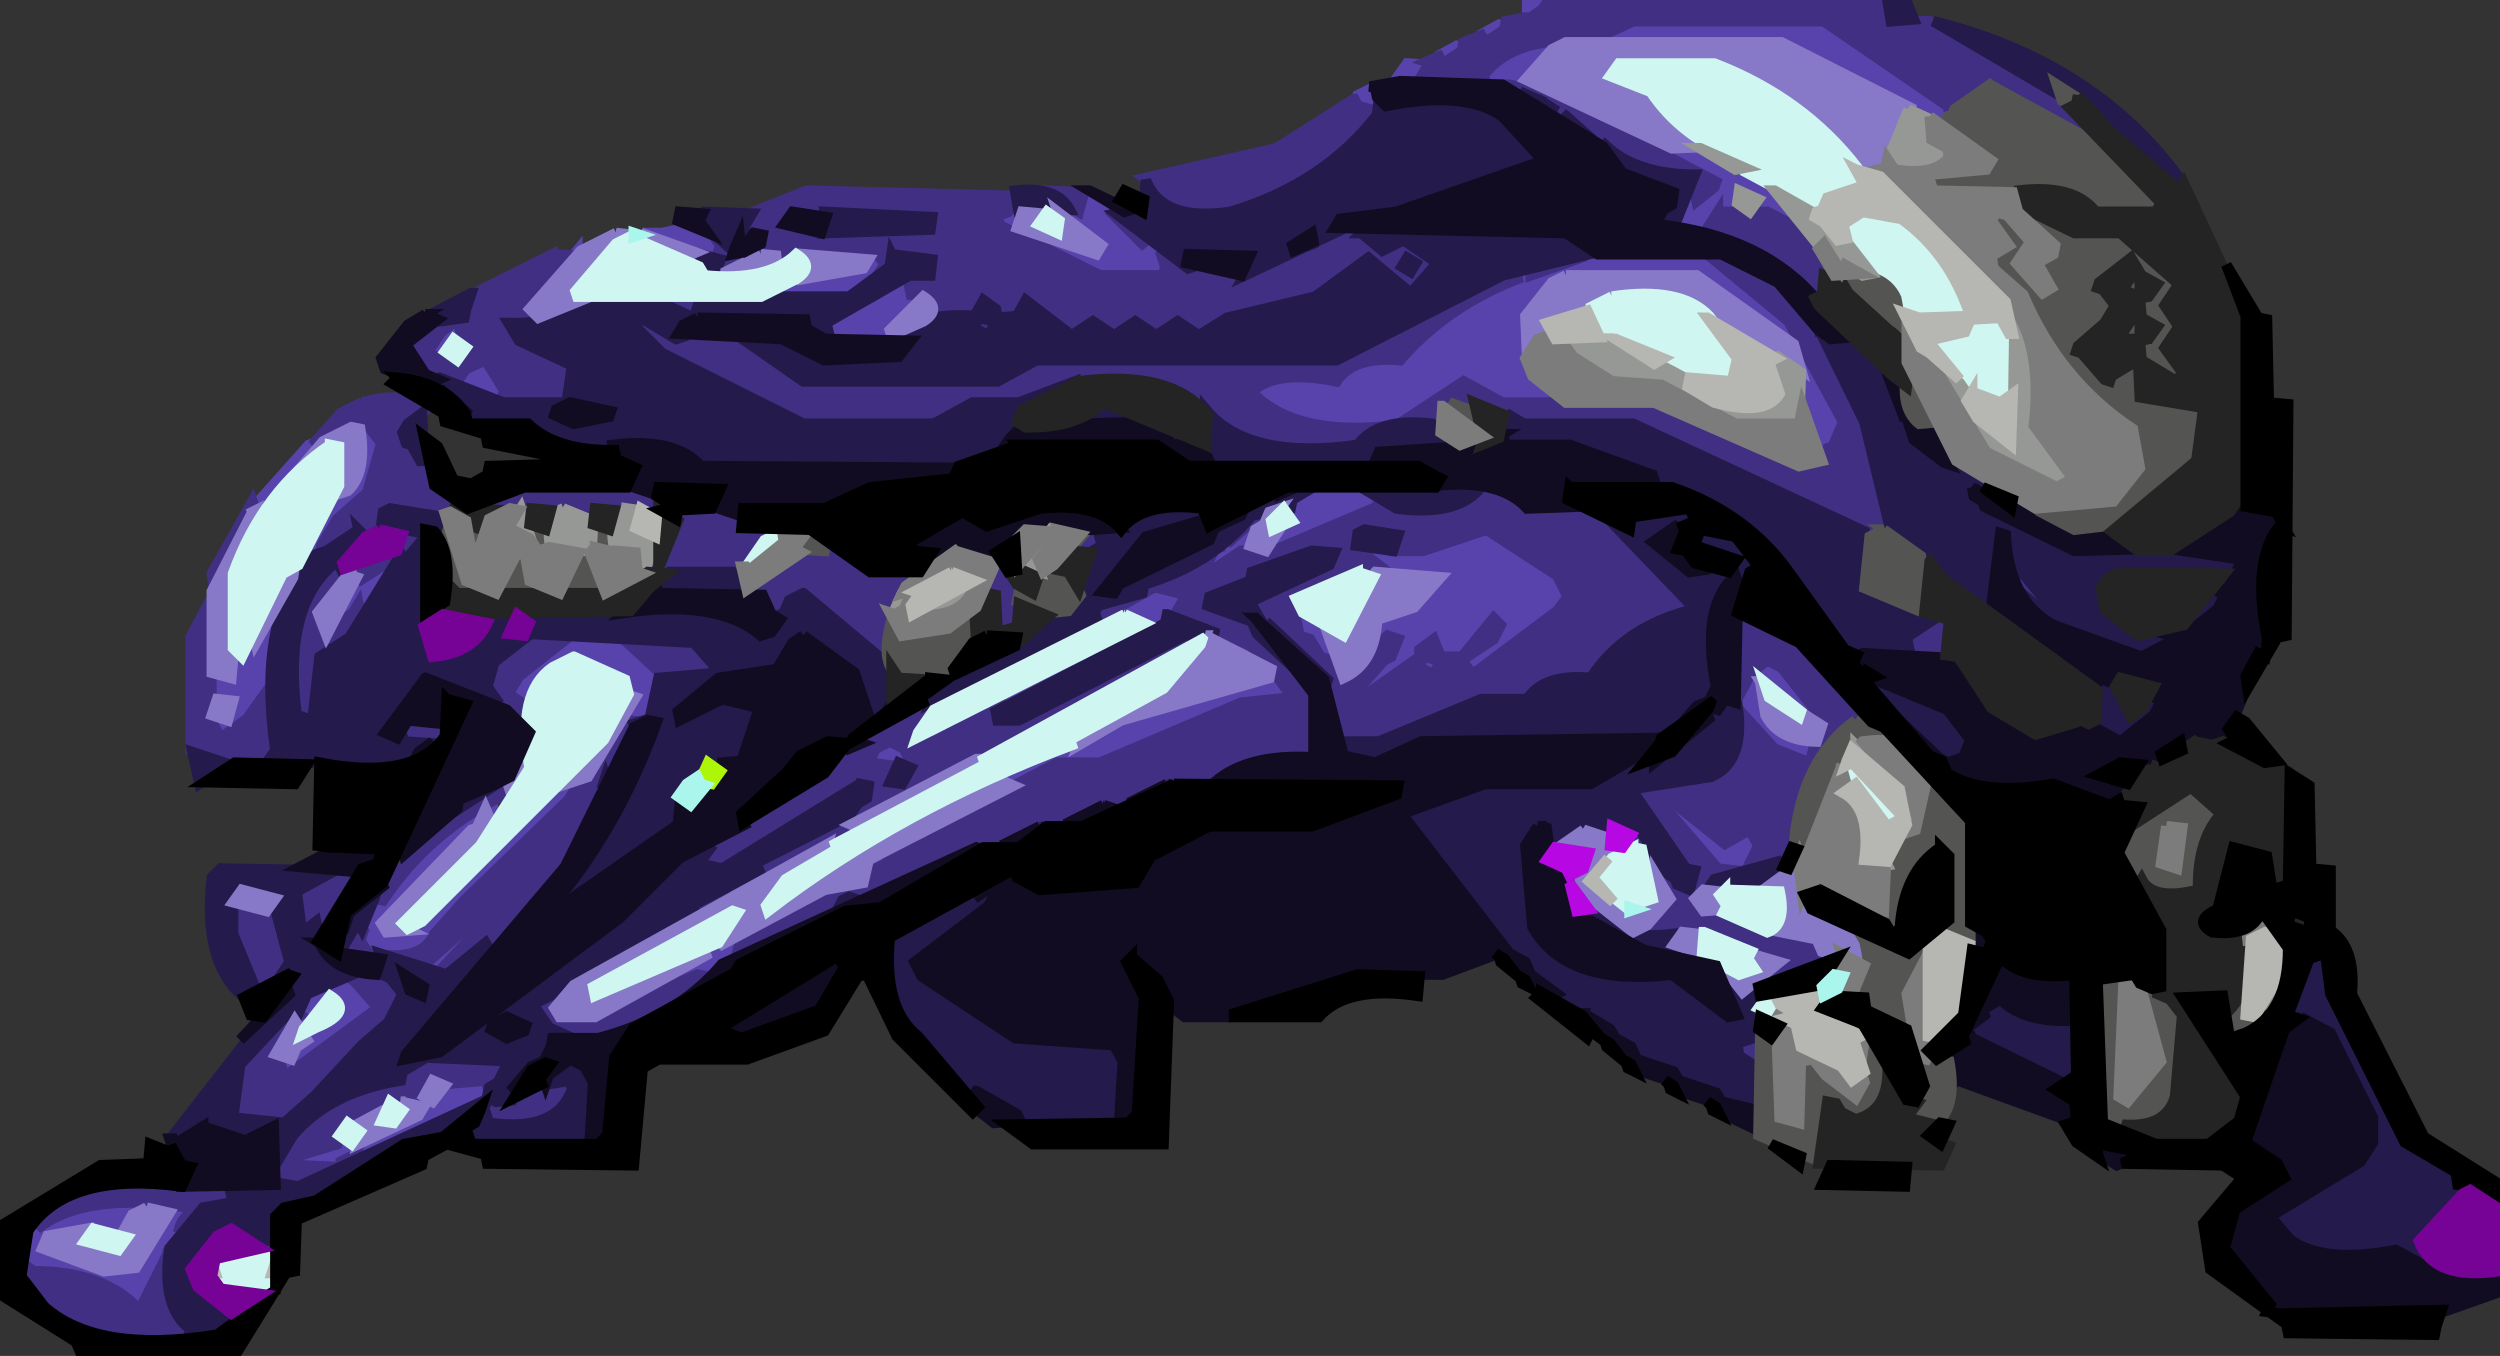 <svg viewBox="0 0 708 384" xmlns="http://www.w3.org/2000/svg"><rect x="0" y="0" width="708" height="384" fill="#333333" stroke="none"/><path fill="#5843AC" stroke="#5843AC" stroke-width="3" d="m432.5 0 5.5.5-3.5 4.5-2 1V0Zm30 6h54L552 30.5l-2.5 4.5-45-23-50.5-.5 1.5-2.5 7-3Zm-38 1 1.5.5-1.5 2.5-4 2-.5-2.5 4.5-2.5Zm13 5 5.5.5-11 9 1.5 2.5L502 53.5l9.5 12.5-14.5-6.5 1-4-5.5-1.5-.5 4.5.5 1.5-6.5.5-3.5 5.5-8.5-2.5 5.5-7.5 5-3 1.5-.5-1.5-2.5-52-26-12.5-1.5 1.5-2.5 16-8Zm-25 1 1.5.5-1.5 2.5-4 2-.5-2.5 4.5-2.5Zm-14 5 8.5.5-5 3-1.5 2.5-4.5-2.5 2.5-3.5Zm-10 7 1.5 5.5-1.5-.5-4.5-.5.5-2.5 4-2Zm-82 30 9.5 4.5 8.5 10.5 3.5 1.5 2 4-.5 2.5h-18L282 62.5l.5-1.5 5-3 1.5 2.5-1 4 22.5 7.5 1.5-2.5-8.5-9.5 2.5-.5.5-4.5Zm-119 11q13.25-3.25 16.5 3.5l-.5 2.5-5.5.5-.5 1.5-3.5-1.5 3-1-9.5-5.5Zm-24 5 1.5 1.5L150.5 87l13-16Zm82 1 5.5 2.5-5.5 6.5q-8.5 6.5-27 3v-1l27.5-8.5-.5-2.5Zm204 0h33L509 93.5l13 27-3.5 6.5-2 1q-8.61-7.89-6.5-26.5l-7.5-9.5-22-14h-37l-9.5 7.5-2 17 7.5 9.5 3.5 1.5-17.5.5-12-6q-9.83 17.17-42 12l-16.5-8.5.5-1.5 23-2q4.76-7.24 18-6l19-16 34-14Zm-193 7 1.5.5.5 4.5 2.5.5-9 10 .5 1.5q-14.5 4-18.5-2.5l2.5-3.5q14.16-1.34 20-11Zm-115 5 2.5.5-3.5 5.5-2.5-.5 3.5-5.5Zm-13 7 1.5.5 2 5-1.5-.5-4.5 1.5 1 4-1.5.5-4.5-2.5 3.5-5.5 4-3Zm6 11 3.5.5 6 10-1.5.5-12.5-5.5 4.5-5.5Zm-34 18 5.5 2.5 2 9L96.5 147l-3.5 2.5-8.5 16.5-1.5-2.5L95.5 140l3.5-1.5 3-17-1.5-1.5Zm-10 5 1.5 1.5-18 18-1.5 3.5-1.5-3.5L87.5 126l3-1Zm282 13q12.43-1.93 17.5 3.5l-.5 2.5-30 12 .5-1.5 2.5-4.5 3.5-1.5-1-4 1.5-3.5 6-3Zm-13 6 2.5.5-3 1-2.5 4.5-2.5 1.5 1 4-12.5 6.5-.5-2.5 2.5-4.5 15-11Zm55 6h6l20.5 12.5 3 6-3.5 4.5-24 18-3-5-5.5.5-2.5 4.5-3.5-2.5-.5-2.5-17 12-.5-2.5 7.5-8.5 2.5-1.5 2-5-3.5-.5-3 2 .5-1.5 1.5-6.5q12.39-.61 16.5-9.5l-1.5-2.5q-15.25 3.25-18.5-5.5 18.2 1.7 26.5-6.5Zm8.5 25-9 9 1 2 5-2 5-7-2-2Zm-18 6-3 5h6v-2l-3-3Zm-293.5-24 1.5.5-10.5 14.5-2.5.5-2.5 3.5-1.5-.5 5-12-.5-1.5 1.5.5.5 1.5 9-7Zm266 5 4.5.5-11.5 5.5 3-4 4-2Zm-53 4 11.5 2.5-3.5 5.5-2.5.5-.5 2.5-70 33-1-2 3 1 62.5-31.5-1.5-3.5-18 7-2.5-1.5 22-12 .5-1.5Zm42 3 6 9 3.5 1.5 2 8-1.5-.5-2.5-1.5-3.5-4.5-2.5-1.5-1.5-10.5Zm-289 6 .5 17.5L66.5 207l-4 2-2.5-5.5 1.5.5 4.5-1.5-.5-4.5-5 1-.5-7.5 1.5.5 4.5-.5.5-5.5 5.5-2.5 5.5-8.5Zm84 5q21.99-2.99 26.5 11.5l-2 1q2 9.5-3.5 11.5l-5.5-.5 3-6-6.5-9.5-13-2-8.5 6.5-2.5 7.5-5.5-3.5 10.5-12.5 7-4Zm184 0 10.5 4.5-.5 1.5-10-6Zm12 6 8.5 11.5-11.5.5-25 12-18 6h-12l-12 7-3.5-1.5 33.5-17.5 42.5-12.5-2.5-5.5Zm143 1 12.5 10.5 3 7-1.5-.5-4.5-2.5-6.5-7.5-5-1-.5 5.5 7.5 9.5 9 2 1.5-.5-3.5 6.5-15.5-9.5-5-9 5.5-8.5 3-2Zm-195 11 2.5.5-57.5 30.5-.5-1.5 1.5-2.5 54-27Zm-54 12 4.5 1.5 2 4-11.5.5-.5-2.5 5.5-3.5Zm-88 11 .5 1.5-31.5 32.5-9.5 8.5-3.5 4.5-14 2-3.5-5.5 5.5-10.5 25-23 7-3 .5 2.5-2 1-.5-2.5-3 6-23.5 22.5-3 5 7.5 1.5 48-43Zm121 2 1.5.5-2.5 1.5 1-2Zm184 0 21 16 6-4 2.5 7.5q-2 5.5-11.5 3.5l-18-23Zm-191 4 .5 1.5-1.5 2.5-25.5 12.5-5.5 6.5.5-1.5 1.5-6.5 30-15Zm-31 3-1 2-1.5-.5 2.5-1.5Zm-6 3 3.5 1.5-53.5 30.5-2.5-1.5 19-11-.5-1.5 34-18Zm209 1 1.5.5-1.5.5v-1Zm-216 18 5.5.5-32 17 .5 1.5-26 11v-1l18.5-10.5.5-1.5 33-17Zm-98 6 2.5.5-15.5 17.5-2.5-1.5 15.5-16.5Zm-39 18 10.5 8.5-6.5 7.5-20 13-2.5-5.5 1.5.5 4.5-1.5 1.5-3.5 1.5-.5-.5-1.5 9.5-7.5-1.5-3.5-8.5 6.5-1.5 3.5-1.5-3.5 2-1 5.5-8.5 6-3Zm78 8 1.5.5-2.5 1.5 1-2Zm-49 22 12.5.5-.5 5.5h-7l-35 18h-11l-.5-2.5 12.5-4.5 6 1 17.5-9.5-1-2 2.5-.5 4.5-3.5-.5-2.5Zm-51 1 2.5 1.5-2.5 3.5-2.5-.5 2.5-4.5Z"/><path fill="#5843AC" stroke="#5843AC" stroke-width="3" d="m106.5 315-1 2-3 1v-1l4-2Zm-83 27 17.5.5-5 3-.5 2.5q-17-3.5-23.5 3.5l.5 2.5 24 6 4.5-3.5 7-13-.5-1.5 6.5.5L39.5 371 6 356.5l3.5-8.5 14-6Z"/><path fill="#412F83" stroke="#412F83" stroke-width="3" d="m438.5 0 95.5.5 1.5 5.5h11l35 20 1.5-.5 2.5 5.5 1.5.5 9 10-2.5.5-30-18-10.5 7.5-.5 1.5-1-3-35-24h-54L455 9.5l-1.5 2.5q-24.31-2.81-33.5 9.5l1 2-19.5.5.5-1.5 1.5-2.5 3.5-1.5-3-1 3.5-1.5 1 2 5.5-3.5.5-2.5 5-2 1 2 5.5-3.5.5-2.5 5-1h2l3.5-2.5 1.5-2.5Z"/><path fill="#412F83" stroke="#412F83" stroke-width="3" d="m427.5 24 12 3L486 51.5l-.5 1.5-5 4-.5-2.5-1.5-6.5h-11l-40-24Zm-44 4 1 2 5.5 1.5L376.5 46l-28 14h-13L324 50.5l37.5-8.5 22-14Zm-155 26 59.5 1.5-2.5 4.5-3.5 1.5 1.5 2.5 28 14h18l.5-2.5-1.5-4.5q7.22 9.27 26 7l23-12h7l10 5 6-3 6.5 7.5-8.5 7.5-12-10-14 11-34 11-6-4-6 4-6-4-6 4-6-4-6 4-12-10-2.5 4.5 6 4-1.5 2.5-4.5-3.5-.5-2.5-5.5.5-2.5 4.5-3.5-2.5-.5-2.5-12 1 .5-3.5-1.5-3.5-4.5-.5-1-5 7-1-.5-4.5-11-1-6 9 4.5-5.5-2.5-3.5h-34l-11 6 .5-1.5-1-4 1-3-2.5-3.5 9 6 5.5-3.5-.5-2.5-5.5-.5 3.5-5.5 15-6Zm-4.5 6-2 2 2 4 40-1v-3l-40-2Zm175 13-2 3 3 1 1-2-2-2ZM279 85l-3 5h6v-2l-3-3Z"/><path fill="#412F83" stroke="#412F83" stroke-width="3" d="m295.5 54 11.5.5-1.5 5.5-10-6Zm21 5 8 11-9.5-9.5 1.5-1.5Zm170 1h14l12.5 6.5 5 11-2 1-.5 5.5Q502.91 71.09 483 65.5l3.5-5.5Zm-330 12 7.5.5-14 16 .5 1.5-6.5 1.5 3.5 5.5 14.5 6.5-1.5 10.5-19.5-1.5 1.5.5 1.5-.5-6.5-10.5-5.5 2.5-2.5 3.5-13.5-7.5-1-2q4.5-8.5 17-9l3-5-.5-1.5 22-11ZM142 84l-4 6h3l3-5-2-1Zm-13 7-4 3-4 6 5 2 6-1-2-9-1-1Zm314.5-19 5.5.5-15.5 5.5v-1l10-5Z"/><path fill="#412F83" stroke="#412F83" stroke-width="3" d="M483.5 72q20.34 4.66 30.5 19.5l14 28 8 30-7.5 3.5-1-3-65-30h-31q-5.74-7.76-21-6l-2.5 1.5-.5 6.5-10.5-2.5 17.5-11.5 11 6h43l46 18 3-5 1.5-.5 3-7L506.5 91l-23-19Zm-58 6 5.5.5q-21.05 7.95-34.5 23.5-13.24-1.24-18 6-16.39-3.39-23.5 2.5l.5 1.5q12.25 11.75 39.5 8.5-10.7 9.8-35.5 5.5l-35-18h-25l-35 12h-37l-40-20-7.5-7.5 1.5-2.5q7.94 9.56 29 6l17 12h55l11-6h85l47-24Z"/><path fill="#412F83" stroke="#412F83" stroke-width="3" d="m184.5 84 13.5 1.5-1.5 4.5q-10.21.02-12-6Zm-82 30q13.75-3.75 17.5 2.5l-5 4-1 3 1.5 2.5 2.5 1.5 8.5 14.5 3.5 1.5-4 1-.5 1.5-15-2-2.5 1.5 1 4-9.5 6.5 2.5-3.5-.5-2.5-11 8 .5-3.5 4.5-7.5 8.5-7.5 4-14-3.5-4.5-4-1-12 6 8-9 6-3Zm442 6 5.5 1.5 3 6-1.5.5-5-7-2-1Zm-394 18h30l5.5 3.5-.5 3.5-9-1-2.5 1.5-.5-1.5-5.5.5-.5 1.5-9-2-2.5 1.5-.5-1.5-6 1-9.5-1.5 10.5-5.5Zm269 0 12 6q16.5-3 24 3l24.5 24.5-1.5 2.5-9 2-19 16q-13.24-1.24-18 6h-13l-29 12h-11q-1-26-20-34l-3.5-1.5-2-4 24-12-.5-2.5-23.5 6.5-1.5 3.5-10.5 3.5 2.5 4.5 10.5 2.5 17 21v16q-4 6.5-18.5 2.5l-11 6h-13l-11 6-43 12-67 31 1-4 41.5-22.5.5-1.5 25.5-12.5 1.5-3.5 21-11h12l40-17 14.5-1.5-8.5-11.5-1.5-.5-1.5-2.5-21.5-9.5 3-5-12-3 21.5-11.5v1l-1.5.5-2 4 .5 2.5 9-6h9l29.5-12.5.5-2.5q5.06 5.44 18 3l11-6ZM387 150l-2 1-1 4 9 7q-20-3-27 8l2 10 3 1 3 5 3 1 1 4 4 1 6-8 5-4 3 1-2 5-2 1-8 9 1 2 17-12v-2l4-3 2 5h6l9-11 2 2-2 4-9 6 3 4 24-18 3-4-3-6-20-13-18 6h-8l1-4-9-2Zm16 36-1 3 4 2 2-4-5-1ZM71.5 142l.5 1.5L60.5 166l-.5-3.5L71.5 142Zm121 2q12.83-2.33 17.5 3.5l.5 2.5 9.5.5-8 6-2.5 7.5-25.5-2.5 1.5-3.5 1 3 6-17Z"/><path fill="#412F83" stroke="#412F83" stroke-width="3" d="m354.5 146 1.5.5-8.5 7.5 7-8Zm-241 4 6.5 1.5-5.5 7.5-1-2-11 7-1-2-9.5 6.5-2 10 3.5 1.5 3-4 3.5-2.5 1.5-2.5.5 2.5-6.5 10.5-5.5 2.5-1.5 17.5-4.5-1.5q-4.13-31.63 11.5-43.5l1 2 17.5-6.5-.5-4.5Zm192 0 6.5 1.5-1.5 4.5-6.5-.5 2-4-.5-1.5Zm-71 4q5.73 11.27 25.5 8.5-11.27 5.73-8.5 25.5l-24-20-5.5 3.5-.5 2.5-5.5-3.5-.5-2.5-4.5-.5q7.31-10.19 23-12l.5-1.5Zm48 6 6.5 7.5-2.5 10.5-3 1-2-11-2.5-.5 3.5-7.5Zm289 2 8.5 7.5 2 4-2.5.5-8-12Zm-82 1 1.5.5-2.5 4.5-2.5-.5 1.5-3.5 2-1Z"/><path fill="#412F83" stroke="#412F83" stroke-width="3" d="m83.5 164 1.5 2.5-6.5 12.5-.5-4.5 5.5-10.5Zm234 4 5.5.5-11.5 6.5-.5-2.5.5-1.5 6-3Zm-258 2 .5 34.5 2.5 4.5 7.5-5.5 7.5-10.5.5 19.5q-3.75 7.25-18.5 3.5l-5.5-3.5v-32l5.5-10.5Zm435 4q21.81 10.69 35.5 29.5l-12 8-10.5 28.5-1.5.5-1.5 4.5-3 1-6.5-.5 3-6-2.5-4.5-7 4-20-16-.5 1.5 18.5 21.5 4.5.5-11 7 1.5 4.5 34.5 9.5.5 2.5 4.5.5-18.5 5.5 1.5-2.5-1.5-3.5-15-6h-14l-9.5-.5 8-6 2-4-3-2-5.5-11.5-4.5-.5 1-4-.5-1.5 5.5 3.5 6.5 11.5 1.5.5 1.5 2.5 3.5-1.5-.5-4.5-3.5-1.5-14-21 18.5-1.5 9.5-7.5 2.5-13.5 10 11 10 4 3.5-12.5-11.5-14.5-4-2-4.5 3.5-3.5 6.5-.5-20.5 2.5-2.5Zm55 0 2.5 9.5-10.5 2.5-1.5-5.5 9.5-6.5Zm-400 5 11.5 1.5-14 11-3 5 6 4-.5 5.5-10.5-7.5 2-1-3-6 7.5-9.5 3.5-1.5.5-1.5Zm152 0 2.5 1.5-44 24-2 4 6.5 1.5 18-10-.5 1.5.5 2.5h6l51-24v1L251 225.5l-1.5 3.5-34 18-1.5-2.5 29-16 1.5-2.5 1.5-.5-.5-3.5-37 22-9 2-1.5-2.5 2.5-3.5-1.5-.5 16.5-7.5 43-31 43-22ZM252 210l-4 2-2 4 8 1-2 5h4l2-4v-2l-2-4-4-2Zm-76.5-30q22.85-3.85 28.5 9.5l-1.5 2.5h-14l-13-12Zm-59 24 9.5 2.5-2.5 3.5-9.5-.5 2.5-5.5Zm61 0 4.5.5-3 1q-12.98 39.02-40.5 63.5l-1-2-14 9 14.5-15.5-.5-2.5-17.5 15.5 1 2-1.5.5-10.5-5.5q10.96.96 14-6l8.5-9.5 29.5-28.5 3.5-5.5 7.5-5.5 5.5-11.5Zm-34 16 .5 4.5q-22.33 10.67-35.5 30.5l-2.5-.5 21.5-24.5 16-10Zm-48 26 6.5 2.5L90.5 262l-4 2-2.5-1.5.5-10.5 11-6Zm110 5v3l-9 4-.5-1.5 9.5-5.5Zm-139 6 10 1 1.5-.5 5 16-10.5 7.5-6-24Zm35 4 1.5 2.5-1 3 2.5 3.5-7.5-1.5 4.5-7.5Zm86 2 2.5 1.5-23.5 12.5-.5-1.5 21.5-12.5Zm-90 13q11.91-2.41 15.5 3.5l1 5-10.5 11.5L89 309.5l-5.5 6.5-16 2-1.5-12.5L82.5 286l2.5 1.5-2 1-2.5 5.5-2.5 1.5 2.5 9.5 26.5-19.5-6.5-7.5-3-2ZM75 307l-3 5h3l2-3-2-2Zm122.5-31 2.5.5-31.5 17.5h-7l-8.5-5.5-2-4 6.5-2.5.5 2.5-1 3 12.5.5 28-12Zm296 18 4.5 1.5-.5 6.5-5.5-3.5 1.5-4.5Zm-374 6 24.5.5-4.5 7.5-1.5-.5-.5-1.5-17.5 1.5-.5 4.5-11.5 1.5-.5 1.5-11.5 4.5-.5 4.5-11.5 3.5.5 2.5 10.5.5-15.5 5.5-1.5-6.5L88.5 316l25.5-10.5 1.5-3.5 4-2Zm37 6 5.5.5-7.5 9.5-16 2-1.5-5.5 2.5-1.5 6 1 11-6Z"/><path fill="#412F83" stroke="#412F83" stroke-width="3" d="m100.5 327-1 2-3 1v-1l4-2Zm-70 9 35.5 1.5-1.5 4.5q-12.25-1.75-14 7l3.5-4.5-.5-2.5q-29.24-4.74-43 6l2-3 18-9Zm17 19q-1.42 15.42 6.5 21.5L30.5 378 9 365.5l-3-8 3.5 2.5q20.36.14 30 11l8-16Z"/><path fill="#241A4B" stroke="#241A4B" stroke-width="3" d="m534.5 0 5.5.5 2 5-6.5.5-1-6Zm13 6q46.4 11.6 70.5 45.5l-.5 2.5L590 29.5l-1.5-2.5-6-3-1 2-34-20Zm-117 20 3.5 1.5-1.5.5-2-2Zm-40 2 2 2h27L437 44.5l-.5 1.5L378 63.5l1 2L352.5 78l1.5-2.5-.5-3.5-17.5.5.5 2.5 1.5.5-1.5.5L316 60.5l2.5-.5 5.5-.5.5-8.5q4.57 11.92 24 9Q375 52 390 32.5l.5-4.5ZM372 66l-6 4 1 1 5-2v-3Zm63.5-38 5.5 3.5-1.5-.5-4-3Zm7 4 8.5 7.5-7.5-6.5-1-1Zm12 9q8.62 8.38 25.5 8.5l-6 15 .5 1.5-5.5-2.5 3.5-5.5 1.5-.5-.5-3.5q-14.38-1.62-20.5-11.5l1.5-1.5Zm-167 13q11.87-1.38 15.5 5.5l-14.5.5-1-6Zm-88 6 13.5.5-3 5 3 1-2.5 5.5-1-5-2 4-9.5-8.5 1.5-2.5Zm34 0 30.5 1.5-.5 3.5-30 1 .5-1.5-.5-4.5Z"/><path fill="#241A4B" stroke="#241A4B" stroke-width="3" d="M385.5 66h58l8.5 5.5-26.5 6.5-47 24h-85l-11 6h-55L211 96.5l10.5-.5q9 9 30 6l5.5-3.5 1-2-4-1q6.77-7.23 22-6l2.5-4.5 3.5 2.5.5 2.5 5.5-.5 2.5-4.5 13 10 6-4 6 4 6-4 6 4 6-4 6 4 8-5 25-6 15-11 12 10 7.5-8.5-9.5-6.5-6 3-6-5ZM277 90l-1 3 4 2 2-4-5-1Zm12 0-1 3 5 3 1-2-5-4Zm-90.5-18 5.5 1.5-1.5 4.5-4.5-2.5.5-3.5Z"/><path fill="#241A4B" stroke="#241A4B" stroke-width="3" d="m252.5 72 11.5 1.5-.5 4.5h-6L234 91.5l1 4-1.5.5-5.5-3.5-.5-2.5h-30l-5.5 3.5 1 2-1.5.5-10-6-1.5 2.5 7.5 7.5 40 20h37l11-6h13l16-6v1l-16.5 8.5.5 2.5 1.5.5-4.5 5.5 1.5.5-10.5 5.5h-78l-12-6h-25q-6.71-8.29-24-6L121 108.5l3.5-1.5 18 7h18l1.5-10.5-15-7-3-5q16.3.3 24.5-7.5h15l13 6 1.5-4.5-.5-1.5h43l11.5-8.5.5-3.5ZM162 114l-4 2-1 2 6 2 10-2v-1l-11-3Zm236.5-41 2.5 1.5-1.5 2.5-2.5-1.5 1.5-2.5Zm-265 10-1.5 4.5-.5 2.5-7 1-3.5-1.5 12.5-6.5Zm382 11q14.02.98 18.5 11.5l5.5 13.5 1-4 5 7 1.5-.5-4.5-1.5-2.5.5 7.5 9.5 4 2 .5-2.5-3.5-4.5 4.5 3.5 5.5 7.5 3.5 1.5-4 1 2.5 3.5 1.5.5.5 1.5 25 12h42l5.5 2.5-4.5 8.5-1-5h-29l-4.5 2.5-1 6 6.5 7.5 15.5 2.5-11.5 5.5-24-9-9.5-9.5 7.5 6.5 2.5-.5-9.5-11.5-1.5.5-.5 1.5-3-13-1.5.5-2 20 1.5 2.5-17.5-12.5-1.5-2.5-1 2-7-9-3.5-1.5v-2l-7-29L515.5 94Zm-203 20 11.5 3.5-.5 2.5-17.5-.5.5-2.5 6-3Zm29 2q12.04 14.46 43 10 5.74-7.76 21-6l3 4 3.5 1.5-22 3-1.5 3.5-46.5-1.5-1.5-2.5-3.5-1.5 5-1-.5-9.5Zm-222 1 .5 13.5h-1l-2.5-4.5-1.5-.5-1-3 1.5-2.5 4-3Zm307 0 5 3h31l65.5 30.5 1.5 17.5 19.5 6.5-9 6 1 5-12.5.5-16.5-13.5q-5.53-16.97-19.5-25.5L468 136.5l-.5-2.5-23-8-18.5-.5.5-8.5Zm-101 3 10.5 3.5-.5 2.5-4.5-.5-2.5-3.5-3-2Zm41 18 4.5.5-5 3-.5 2.5-11 2q-11.21 13.79-30.5 19.5l-.5 2.5-12.5 3.5-1 2 .5 1.5-47 24 2-5 3.5-1.5-4-1 4.5-1.5 1 2 34.5-21.5q-1.71-11.21 4.5-14.5l2.5-1.5-1-4 18.5-6.5h10q5.5 3-1 6-17.76-2.26-21.5 9.5l-5 8 3.5.5 2-3 25.5-12.5 1.5-3.5 22-11Zm19 0 33.5.5q-6.77 7.73-23.5 5.5l-10-6Zm-275 6 15.5 2.5-.5 8.5-3-5-3 1-11.5-2.5.5-3.5 2-1Z"/><path fill="#241A4B" stroke="#241A4B" stroke-width="3" d="m467.5 144 12.5 2.5-12 7q4.32 11.18 22.5 8.5l1.5-4.5-12-4 2.5-3.5q11.5 1 15.5 9.5l-5.5 7.5-1-4-5.5 2.5.5 2.5 3-1-3.5 4.5v23l-3 3 .5 1.5-16 11h-65l-18 6-5.5-3.5-1-3 1.5.5h11l29-12h13q4.76-7.24 18-6 9.68-14.83 29.5-19.5l-24-25 3.5 2.5 2.5-.5 1.5-3.5 4-2Zm-366 6 .5 2.5-5.5 8.5-1-2Q79.87 170.87 84 202.5l4.5 1.5 2-18 8.5-5.5 14.5-23.5 1 2 5-6 1 21 4.5.5-5 3 1.5 8.5q11.82-.68 16.5-8.5l-1-3 7.5-.5-.5 1.5.5 4.5 4.5.5-9 7-2 7 2.5 3.5-2 1-18-7-11.5 15.5 3.5 1.5 1.5-.5.5 1.5 7.5.5-7.5 5.5h-39l2.5-3.5q-5.58-39.08 11.5-55.5l3-1 9-6Zm285 0 9.5 1.5-1.5 4.5-10.5-1.5.5-3.5 2-1Zm-15 6 6.5.5-1.5 3.5-22.5 10.5 3 5-1 2 14 15-14-13-1.5-3.5-12.5-4.5.5-2.5 11.5-4.5.5-2.5 17-6Zm-182 6h18l2.5 2.5 1 3-24.5.5-.5-3.5 3.5-2.5Z"/><path fill="#241A4B" stroke="#241A4B" stroke-width="3" d="m227.5 168 24.5 20.5q3 12.5-3.5 15.5l-2.5-.5q-.67-14.33-10.5-19.5l-8-4-4.5 3.5-3.5 6.5-16 2-11.5 9.5.5 2.5 17-6 5.5 2.5-5.5 15.5-6 1-4-1-5 6-2.5 1.5 1 4-1.5 6.5-47 36-.5-2.5q28.86-23.64 42-63l-2-1 2.5-11.5 17.5-1.5-7.5-8.5-46.5-2.5-1-5 54.5-.5 13 6 4.5-3.5-1-2 2-1 1.5-3.5 4-2Zm400 0 2.5.5-7.5 9.5-4 2-.5-2.5 9.5-9.5Zm-297 6 14.5 5.5-9.5.5-47 24h-6l-.5-2.5 48-25 .5-2.5Zm28 2 17.5 16.5-.5 1.5-16-17-1-1Zm224 10 10.5 5.5-5.5.5-5.5-3.5.5-2.5Zm-54 6 26.5 12.5 3 6-3.5 5.5q-17.25-4.75-24.5-19.5l-1.5-4.5Zm66 0 5.5 3.5 3.5 7.5 8-5-.5 1.5-5.5 7.5-6 3-7.5-5.5 2-1 .5-11.5Zm-106 6 3.5 1.5q2.43 16.43-7.5 20.5l-22.5 3.5 15.5 22.5 2.5.5-1.5 5.5-3.5-1.5-.5-1.5-3.5-2.5-6.5-11.5-8-1-1 2-7-2-10 7-1-7-3.5 1.5-2 23 7.5 9.5q10 11 34 8l18 12 .5-2.5-6-11 2.5-.5 3.5 5.5.5 1.5 5-1 1.5 2.5-1 4v2l1 5-2.5.5-4.5 1.5.5 3.5 5.5 3.5-.5 11.5-11.5-3.5-1.5-2.5-10.5-3.5-1.5-2.5-10.5-3.5-2.5-4.5-3.5-1.5-1.5-2.5-15.5-7.5 2-1-9-7-2.5-4.5-3.5-1.5-29-38 23.5-8.5h30l23-8 10.5-10.5 1.5-3.5 1.5.5 1.5-2.5Z"/><path fill="#241A4B" stroke="#241A4B" stroke-width="3" d="m182.5 204-2 3-1-2 3-1Zm386 0 7.5 3.5-.5 2.5-7-6Zm-514 9 10.5 3.5-8.5 5.5-2-9Zm200 3 3.5 1.5-2.5 4.5-3.5-.5 2.5-5.5Zm-111 3 1 2-3.5.5 2.5-2.5Zm28 1 .5 1.5h-1l.5-1.5Zm-34 2 2.5.5-11.5 7.5v-1l1.5-.5 1.5-3.5 6-3Zm106 0 2.5.5-.5 3.5-2.5 1.5-2.5 3.5-26.5 13.5 1 2-19 10 1 2-31 17-.5 1.5-14.5 7.5 4.5 6.5 5.5 2.5-5 1-3 5 .5 1.5-9.5 7.5.5 2.5 1.5.5-5.5.5-2.5-1.5.5-2.5 2.5-1.5 3-6-23-1 77.5-60.5 2.5 1.5-3 4 6.5 1.5 39-24ZM144 288l-4 2-1 2 5 2 5-2v-1l-5-3Zm359.5-44 1 2 1.5.5q-5.75 8.25-22.5 5.5l2-3 18-5Zm-441 2 32.5.5-11 6 1.5 11.5 4-3 .5 2.5 3.5 7.5 7.5 4.5-14 6-2.5 5.5-2-1L68 301.5l-2 15 14.5 1.5 8.5-7.5 13.5-14.5 7.5-6.5 4-8-3.5-4.5-3.5-1.5 1-4-.5-1.5 19 6 11-9 1.5 2.5-25 30 5 1-5 3-.5 2.5q-19.9 3.1-30.5 15.5l-4.5 7.5-1-10-9 4-11-4-8 5-.5-2.5 35-45-2.5-.5-3.5 2.5 4-6-5.5-20.5-10.5 1.5v11l7 17-4.5.5q-11.12-9.88-8.5-33.5l2.5-2.5Zm53.5 31v4l4 1v-2l-4-3Z"/><path fill="#241A4B" stroke="#241A4B" stroke-width="3" d="m107.5 250-1.5 4.5-3.5 8.5-1-2-4.5 7.5.5 1.5-1.5-5.5 11.5-14.5Zm172 2 2.5.5-12.5 14.5-10.5 5.5 9.5 11.5 19 10q19.79-4.29 28.5 2.5l2 20-28.5 1.5-3-4-10-5-1 2-15.5-18.5-8-16v-10l27.5-14.5Zm-39 2 1.5.5-4.5 2.5 1-2 2-1Zm210 2q5.21 10.79 23.5 8.5l1 5-6.5.5-20.5-11.5 2-1 .5-1.5Zm206 14 3.5 2.5v10l23.5 44.5 12.5 6.5.5 2.5 4.5.5 1 2-3.5-.5-11.5 9.5-2 5 10 7-5.5.5q-10.26-10.24-35-6l-11.5-8.5 5.5-6.5 21.5-11.5 2-11-14.5-26.5-9.5-2.5 8.5-17.5Zm-93 13 1 2 3-2q6.5 7 20.5 6.5 3.5 13-2.5 16.5h-6L558 293.5l5.5-10.5Zm-402 17 4.5 2.5 2 20-33.5 1.5-2.5-3.5 5-7-1.5-.5-11 9-11 2L78 343.5l-.5 14.5-5-7-7-3-8.5 5.5-3 7 5.5 8.5 8.5 3.5q-3.02 6.98-14.5 5.5l.5-1.5q-8.44-6.06-6-23l9.5-11.5 8.5-1.5-1-4 13.5-1.5 6 1 52-24 2 6q19.21 2.71 23.5-9.5l-.5-2.5-6 1 2-5 4-2Z"/><path fill="#8779C8" stroke="#8779C8" stroke-width="3" d="M443.5 12h61L541 30.5 533.5 48l-10-2q-13.08-19.42-37-28h-29l-1.5 4.5 10.5 3.5L485 41.5l-11.5.5L432 22.5l7.5-8.5 4-2Zm-154 48 5.5.5-1 4 5.5 1.5.5-4.5-.5-1.5 12.5 9.5-1.5 2.5-22.5-7.5 1.5-4.5Zm-115 6 4.5.5-14 11-3 6 4 1-13.5 5.5-2.5-2.5L164.5 71l10-5Zm7 0 15.5 5.5-3.5 1.5-12-7Zm34 6 5.5.5-15.5 5.5v-1l10-5Zm12 0 18.5 1.5-1.5 2.5-17 3 .5-3.5-.5-3.5Zm216 6h37L508 97.5l2 7-3.5-2.5-32-18h-19L438 91.5l-.5 4.5-3.5 1.5-1.5 3.5-.5-11.5 7.5-9.5 4-2Zm-182 6q5.44 3.5 0 7l-9 4-.5-1.5 9.5-9.5Zm-162 37 2.5.5q1.92 12.43-3.5 17.5l-3 1 .5-1.5-.5-12.5-21 19 17-20 8-4Zm263 23-2.5 3.5.5 2.5 1.5.5-3.5 5.5-4.5-1.5 1.5-4.5 2.5-1.5 1.5-3.5 3-1Zm-291 1 1.5 3.5q-11.03 10.47-7 36v2l-.5 5.5-5.5-1.5v-23L71.5 145Zm12 15-.5 3.5L72.5 182l-.5-2.5L83.5 160Zm306 2 18.5 1.5-7.5 8.5-10.5 3.5q-.61 12.39-9.5 16.5l-4.5-12.5 1.5.5 4.5-1.5 7.5-16.5Zm-290 1 1.5.5-8.5 16.5-2.5-6.5 7.5-9.5 2-1Zm242 17 18.5 9.5-.5 2.5-42 12-12 7 2-5q20.25-5.25 31.5-19.5l2.5-6.5Zm157 13 5 8 6 3 1-2 5.5 3.5-1.5 4.5q-10.75-.25-14.5-7.5l-1.5-9.5Zm-320 4 1.5.5-13.5 22.5-6 2 10.5-11.5 7.5-13.5Zm-117 1 4.5.5-1.5 5.5-4.5-1.5 1.5-4.5Zm88 14 .5 4.5-5.5 7.5-.5-1.5 5.5-10.5Zm127 3-2 5-30 15-3.5-1.5 35.5-18.5Zm7 6 3.5 1.5-41 21-1.5 6.5-11 2-30 16 4.5-5.5 2-4-3.5-.5-38.5 21.5.5 2.5h6l25-13 .5 1.5-31.5 17.5h-10l-1.5-2.5 5.5-6.5 72-40-1 4-14.5 8.5-3 6 3.5.5q27.57-22.93 64-37Zm-146 8 1.5 3.5-25 30 2 1-6.5.5-1.5-2.5 25.5-26.5 1.5-.5 2.5-5.5Zm311 6 7.5 2.5.5 2.5 4.5.5-11 8 6.5 7.5 6 2 5.5-3.5.5-7.5 4.5 7.5-6.5 7.5-4 2-18.5-14.5 2.5-3.5 3.5-1.5-1.5-4.5-6.5-.5 6.5-4.5Zm59 11 2.5.5q-1.52 12.52 6.5 15.5l11.5 5.5-.5 5.5-11.5-3.5-1.5-3.5-12.5-2.5 2-11-4-1 7.5-5.5Zm-439 6 9.5 2.5-2.5 3.5-9.5-2.5 2.5-3.5Zm414 0 4.5.5 2 5-6.5.5-2.5-3.5 2.5-2.5Zm-6 12 4.5.5-1 3 1.5 2.5-7.5-2.5 2.5-3.5Zm19 6 8.5 2.5-10.5 8.5-3.5-4.5 7-1-1.5-5.5Zm-412 19 3.5 5.5-3 2-1.5 3.5-4.5-1.5 5.5-9.5Zm39 17 3.5 1.5-3.5 4.5-2.5-1.5 2.5-4.5Zm-9 6 6.5 1.5-1.5 2.5-17 8 .5-1.5-1-4 6.5-3.5 1 3 5.5-1.5-.5-4.5Zm-72 30 6.5 1.5-9.5 15.5-9 1-17.5-6.5 1.5-3.5 11-2-.5 1.5 1.5 4.5 10.5-1.5-1-4 2.5-4.5 4-2Z"/><path fill="#CFF6F1" stroke="#CFF6F1" stroke-width="3" d="M458.5 18h27q25.27 9.73 40.5 29.5l2 4-1.5 2.5-10.5 3.5-.5 2.5L494 48.5l-1.5-3.5q-16.17-5.83-25-19L456 21.5l2.5-3.5Zm-162 42 3.5 2.5-.5 3.5-5.5-2.5 2.5-3.5Zm231 0q17.48.52 22.5 13.5l8.5 16.5 9.5 1.5 2 19-6.5 3.5-5-3-1 2L546 96.5l12-4-.5-2.5q-13.5 3.5-17-3l-1.5.5-5.5-7.5-3.5-1.5-6-8-2-7 5.5-3.5Zm-349 7 19.5 8.5 1.5 2.5q17.8 1.8 26-6 5.44 3.5 0 7l-10 5h-52l-.5-1.5L174.5 69l4-2Zm278 17q19.42-2.92 27.5 5.5l6 8 2 9-12.5 1.5-10.5-5.5 2-1-21-9 .5-5.5 6-3Zm-328 12 3.5 2.5-2.5 3.5-3.5-2.5 2.5-3.5Zm-35 30 2.5.5v11L84.5 160l-4.5 2.5L68.5 186l-2.5-2.5v-21q8.42-23.58 27.5-36.5Zm270 18 2.5 3.5-5.5 2.5-.5-2.5 3.5-3.5Zm-143 7 1.5 1.5-9.5 9.5-.5-2.5 4.5-6.5 4-2Zm164 11 4.5 1.5-8.5 16.5-11.5-6.5-2-4 17.5-7.5Zm-66 12 5.5 2.5-64.5 32.5.5-1.5 4.5-6.5 54-27Zm22 7-.5 1.5-10.5 12.5-26.5 14.5.5 1.5q-48.35 18.15-86 47l-.5-1.5 5.5-7.5 14.5-8.5-.5-1.5 42.5-22.5-.5-1.5 62-34Zm-178 5 14.5 6.5 1 4-7 13-51.5 51.5-4 2-1.5-1.5 22-22 14-22q-3.86-21.36 6.5-28.5l6-3Zm337 7 10.5 8.5-.5 1.5-8.5-5.5-1.5-4.5Zm24 23 15.5 14.5-2.5 3.5-2.5-.5-8.5-11.5-3.5-.5 1.5-5.5Zm-61 24 2.5.5 3 14-7.5 2.5-9.5-7.5 5.5-6.5 6-3Zm26 12 15.5.5q2 9.5-3.5 11.5l-12.5-5.5 1-2-2-3 1.5-1.5Zm-281 6 1.5.5-5.5 8.5-35 15-.5-2.5 39.5-21.5Zm275 6 13.5 5.5-1 2 2 3-4.5 1.5-10.5-5.5.5-6.5Zm-389 18q7 4.5-4 9l-4 2 .5-1.5 7.5-9.5Zm407 0 3.5 1.5-.5 4.5-5.5-2.5 2.5-3.5Zm10 6 9.5 7.5 2 4-2.5.5-9-12Zm-400 24 3.5 2.5-2.5 3.5-3.5-.5 2.5-5.5Zm-12 6 3.5 2.5-2.5 3.5-3.5-2.5 2.5-3.5Zm-72 30 9.5 2.5-2.5 3.5-9.5-2.5 2.5-3.5Zm40 6 8.5.5 2 7-2.5 4.5-12.5-2.5-1-5 1.5-2.5 4-2Z"/><path fill="#110C21" stroke="#110C21" stroke-width="3" d="m396.5 23 29 1L454 41.5l5.5 7.5 14.5 5.5-.5 3.5-2.5 1.5-2 4q30.73 3.27 46 22l9 10-5.5.5-3.5-2.5L503.5 80l-16-8h-35l-9-6-65.5-1.5 1.5-2.5 16-2L437 45.5 425.5 33q-10.5-7.5-33-3l-2.5-2.5-.5-2.5-1.5-.5 8.5-1.5Zm-88 31 11.5 5.5-1.5.5-10-6Zm-116 6 6.5.5-1 2 2.5 3.5-8.5-3.5.5-2.5Zm32 0 9.5 1.5-1.5 4.5-10.5-2.5 2.5-3.5Zm-11 6 2.5.5-.5 2.5-4 2-.5-1.5 2.5-3.5Zm158 0 .5 2.5-5.5 2.5-.5-1.5 5.5-3.5Zm-162 1 .5 4.5-2.5.5.5-1.5 1.5-3.5Zm127 5 17.5.5-2.5 5.5-15.5-3.5.5-2.5Zm-216 17 3.5 1.5-9 7 5.5 8.5 3.5 1.5-3.5 1.5-11.5-4.5-1-3 7.5-9.5 5-3Zm77 1 30.5.5.5 2.5 5 3 24.5.5-3.5 4.5-21 1-12-6-29.5-1.5 1.5-2.5 4-2Zm337 16 5.5 4.5-.5 8.5-5-13Zm-410 4 8.5 7.5-7.5-6.5-1-1Zm37 4 11.5 2.5-.5 1.5-10 2-5.5-2.5.5-1.5 4-2Zm163 3 4.5 2.5-4 1 6 4 .5 1.5 4.5-.5.5-1.5 1 3 4.5 2.5 1 2-6.5.5-9-6h-41l-1.5-.5q5.58-8.42 20.5-7.5l1 2 17.5-.5.5-2.5Zm216 3 5 3 1.5-.5 5 9-1.5-.5-8.5-6.5-1.5-4.5Zm-115 3 1 3h18l23.5 8.5 1 3-25 1 2 5-13.5.5q-7.64-8.36-25.5-6.5l1-2q-5.92-5.58-19-4l1.5-3.5 30-2 5-3Zm-252 3q17.67-2.17 25 6l72.5.5-1.5 3.5-23 2-13 6-23.5.5-.5 1.5-7.5-2.5 2-5-17.5-.5-1 2-7.5-2.5 2-5-6-3-.5-3.5Zm191 12 1.5.5-3.5 1.5v-1l2-1Zm194 0 11 6 1-2q7.67 9.83 27 8l7.5 5.5-17.5.5-25.5-12.5-.5-1.5-2.5-1.5-.5-2.5Z"/><path fill="#110C21" stroke="#110C21" stroke-width="3" d="m635.5 139 1 5 9.5 2.5q-7.85 11.15-4 34l-11 27 1.5 2.5-2 1-3-1-4 1-2-1v2l-4.5 1.5 1-3-1.5.5-4.5 2.5.5 1.5 1.5.5-2 1-.5 1.5-1.5-.5-.5 1.5h-2l-13 9-13-6q-20.66 3.66-30.5-3.5l-2-4 2.5 1.5 4.5-1.5 2-5-6.5-8.5-20.5-8.5-.5-1.5-2-1-1 2-2.5-5.5 2.5-1.5 27.5 1.5 16.5 21.5 4 2 1-2 11-4h2l11 6 9.5-7.5 2-4-2-1-.5-3.5-5-1-4-1-1 2-5-2-1 3-3.5-2.5 3-1-10.5-5.5-1 2-17.5-16.5 2.5-20.5 1.5.5q.9 18.6 13.5 25.5l25 9 10.5-5.5-4-1 4.5-2.5 1 3 9.5-7.5 2-4-2-1 3-1 4-8-20-3 18-12 2.5-4.5ZM601 216l-7 4 9 2 3-5-5-1Zm-306.5-72q15.78-1.78 22.5 5.5l-29 2-1.5 2.5-4.5 2.5-.5 1.5-13-2-4 2-1-2-5.5-.5 1.5-3.5 14-7 10 4 11-5Zm58 0-1 2-7.5 3.5-1.5 3.5-25.5 12.5-1.5 2.5-3.5-.5 12.5-15.5 17-5 1 2 10-5Zm122 5 2.5 1.5-2 5 5 3 2 3-3.5.5-10.5-8.5 6.5-4.5Zm17 14 1.5 4.5-1 6v2l-.5 23.5-3-1-2 3-3-1-10 8 7-8 3.5-1.5 2-4q-4.52-23.02 5.5-31.5Zm-306 2 1 3 29.5.5 2.5 5.5 2.5 1.5-2.5 3.5-3 1q-12.17-10.33-38.5-6.5l7-6 1.5-2.5Zm170 10 19.5 17.5 5.5 21.5 9 2 13-6 67-1 .5 1.5-19.5 11.5h-30l-23.5 8.5 30.5 39.5 4.5 2.5 1.5 3.5 7.5 5.5-2.5 1.5-6.5-4.5-1.5-2.5-4.5-3.5-1.5-2.5-16 6h-24l-36 12h-13l-4.5-3.5-9.5-13.5-2.5 1.5q9.83 12.17 5 39l-4.5 6.5-2.5-.5 1-17-2.5-4.5-28-2-26.5-17.5-2-4 21-16 2-4-2.5-.5-3.5 2.5 11.5-8.5 1 3q9.17 6.83 29 3l5.5-3.5 3.5-6.5 16-8h29l24.5-9.5-.5-2.5-51.5-.5q9.37-8.13 28-7v-18L355.5 175Zm-128 5 14.5 10.5 4.5 13.5 1.5.5-7 5 3 1-3.5 1.5-1-2q-12.12-.12-16.5 7.5L212.5 229l-2.5 1.5 1 3-18.5 9.5-17 17-51 38-10 2 .5-1.5 45-53 19.5-39.5 4-2 2.5.5q-14.15 39.35-42 65l2.5.5 16-16 29.5-20.5.5-5.5 5.5-1.5 3.5-4.5 2.5-1.5.5-4.5 5.5-.5 5-15-10.5-2.5-12 6-.5-2.5 11.5-9.5 16.5-2.5 4.5-7.5 3-2Zm51 0-2 3-1-2 3-1Zm-158 12 23 9 6.5 6.5-5.5 12.5-4 2-10.5 4.5-.5 2.5-15 13-.5-2.5 18-40-5.5-1.5-1 7-10-1-3 5-3.5-1.5 11.5-15.5Zm137 3-8 9 5-8 3-1Z"/><path fill="#110C21" stroke="#110C21" stroke-width="3" d="m530.5 197 17.5 16.5-1.5.5-16-17Zm-47 5 .5 1.5-15.5 12.5v-1l14.5-11.5.5-1.5Zm-361 8-3 4-2 1 1-2 4-3Zm208 12 1.5.5-11.5 5.5v-1l10-5Zm-18 6 1.5.5-11.5 5.5v-1l10-5Zm-18 6 1.5.5-11.5 5.5v-1l10-5Zm141 0 2.5.5 1.5 11.5 4.5.5 1.5 11.5 20 11 20.5 4.5 6 14-2.5.5-16-12q-29.97 3.47-39.5-13.5l-2-23 3.5-5.5Zm-340 6 12.5.5-2.5 5.5-4 1-16.5-1.5 10.5-5.5Zm181 0 1.5.5-28.5 16.5-10 1-31.5 16.5-4.5 5.5-24.5 11.5-5 8q3.68 18.18-4.5 24.5l-2.5-.5 1-17-2.5-4.5-4-2-7.5 5.5.5 1.5 1.5-4.5-.5-1.5-11 8 6-7 3.5-1.5 2-4 .5-2.5h13q22.17-5.83 35-21l72-33Zm-169 9 1 2-9.5 7.5-.5 1.5-.5-1.5 9.5-9.5Zm501 7 .5 1.5h-1l.5-1.5Zm-511 5-.5 1.5-.5 1.5-.5-1.5 1.5-1.5Zm461 1 4.5 2.5 1 3-1.5 2.5-4.5-1.5.5-6.5Zm66 0 1 2-1.5-.5.5-1.5Zm-534 5 5 3h2l10.5 1.5-1.5 4.5q-12.57-.8-16-9Z"/><path fill="#110C21" stroke="#110C21" stroke-width="3" d="m236.5 271 1.5.5 1 2-7.5 12.5-22 8-4.5-2.5.5-1.5 31-19Zm330 0q6.81 6.69 21.5 5.5l-.5 12.5q-14.28.78-21-6l-2.5 1.5-1-2 3.5-11.5Zm-452 5 5.5 3.5-.5 2.5-3.5-1.5-1.5-4.5Zm-33 4 .5 1.5-14 13L81.5 280Zm480 6 .5 1.5-4 3 3.5-4.5Zm-113 1 7.5 4.5 1.5 2.5 4.5 2.5 1.5 3.5 10.5 3.5 1.5 2.5 10.5 3.5 1.5 2.5 10.5 2.5-.5 5.5-11.5-5.5-1.5-2.5-10.5-3.5-1.5-2.5-10.5-3.5-1.5-2.5-4.5-3.5-1.5-2.5-6.5-5.5.5-1.5Zm-305 1 5.5 2.5-.5 1.5-5 2-4.5-2.5.5-1.5 4-2Zm508 0 8.5 4.5 12 24v7l-3.5 5.5-25.5 15.5 5.5 6.5q9.5 7 30 3l11 6 18.5.5-.5 5.5-17 6h-43L633 359.5l-3-11 6.5-9.5 10.5-5.5-7.5-9.5-3.5-.5q8.12-6.38 6-23l7.5-11.5 2-1Zm-94 4 1 2 25.5 12.5q-4.75 2.75 1.5 5.5l2.5.5-.5 5.5-33-12-2.5 1.5-.5-7.5-1.5-.5 2-1 1.5-2.5 3.5-1.5.5-2.5Zm68 4 .5 1.5h-1l.5-1.5Zm-80 9 .5 1.5h-1l.5-1.5Zm-269 4 11.5 6.5 1 2-7.5.5-4.5-3.5-2-3 1.5-2.5Zm-219 10 12 4 8-4 .5 16.5-25.5.5 1.5-2.5-.5-3.5-3.5-1.5-2-6h1l.5 1.5 8-5Zm537 5 10.5 2.5-.5 1.5-5 2-5.5-3.5.5-2.5Z"/><path fill="#545552" stroke="#545552" stroke-width="3" d="m563.5 24 33 18L612 57.5l-1.5 2.5h-17q-6.06-7.94-22-6h-2L546 52.5l1.5-4.5 16.5-1.5-9.5-10.5-3.5-.5.5-2.5 1.5-.5.5-1.5 10-7Zm19 0 5.5 3.5-.5 2.5-3.5-1.5-1.5-4.5Zm-17 36 8.5 6.5 1 3-4 6 8.5 7.5 1.5-2.5-4-6 5-3-9-11 3.5-.5 11 6 17 2L617 80.5l-4 7 4 6-4 6 5 7-2.5 1.5-9-6-.5 10.5 18 3-2 15-17.5 17.5-17 2-10.5-5.5q20.73 3.23 27-8l2-11L565.5 76l-1.5-.5.5-3.5 4.5-2.5-5-8 1.5-1.5ZM603 73l-8 7-1 2h2l3 5-3 5-7 6-1 2h2l6 8h2v-1l8-5v-5l-5-1-1 3-3 2-2-2 5-3v-2l6-4v-5l-2-1-3-3 5-3v-2l-3-3Zm4 5-1 6h3l2-3-4-3Zm0 12-1 6h3l2-3-4-3Zm-86.5-12q12.92-1.42 16.5 6.5l3 16h-1L524.5 83l-2.5-1.5-1.5-3.5Zm20 25 8.5 16.5-5.5.5q-6.02-4.85-3-17Zm-130 11 9.5 3.5-.5 5.5-9-9Zm-280 32 1.5.5-1.5.5v-1Zm8 0 1.5.5-1.5.5v-1Zm-6 3 4 1 1.5-.5-3.5 6.5-1.5-.5-.5-6.5Zm18 0 4 1 1.5-.5-1.5 6.5-4.5-2.5.5-4.5Zm18 0 4 1 1.5-.5-1.5 6.5-4.5-1.5.5-5.5Zm59 1 6.5 3.5-.5 2.5-8.5-.5 3-4-.5-1.5Zm306 0 10.5 7.5 2 15-2.5.5-15.5-6.5 1.5-14.5 4-2Zm-407 1 8.5 16.5-5.5.5q-7.13-3.63-3-17Zm179 2-5.5 6.5.5 2.5 3.5 1.5 2 5-3.5 4.5-9 1-5.5-3.5.5-2.5 5.5-1.5-1-4 12.5-9.5Zm-158 3 1.5.5 4 11-11.5.5 2.5-3.5 3.5-8.5Zm17 0 3.5 1.5 3 10-11.5.5 2.5-3.5 2.5-8.5Zm111 15 .5 2.5q1.54 13.54-7.5 16.5l-13 2q-6.25-2.75-3.5-14.5l3.5 2.5q16.52 2.02 20-9Zm250 33 10.5 5.5-13 3-12.5 32.5-1.5-3.5.5-1.5-1.5-.5q2-24.5 17.5-35.5Zm21 16 11.5 13.5v32l-2.5.5-5.5-2.5 2-22-3.5-1.5-5.5 5.5-6.5 18.5-6.5-5.5 4-1q-1.89-15.39 5.5-21.5l3.5-1.5 3.5-14.5Zm74 3 8.5 7.5q-6.75 7.25-6.5 21.5-12.75 3.25-16-3l-1 2-5.5-11.5 9.5-11.5 11-5Zm-6.5 11-2 11 5 1 1-11-4-1Zm-87.5 30 17 6 2.5-1.5-6.5 21.5-11.5-5.5-.5-2.5-2.5-.5q6-3 3-15l-1.5-2.5Zm70 12 4.5.5-1 34 2.5 1.5q9.6-4.4 9.5-18.5l-6-14 1.5.5 9.5 5.5 1 21-9.5 11.5q-11.5 3-14.5-2.5v-37l2.5-2.5Zm39 1 1 11 1.5.5-4.5 5.5-3.5-2.5 5.5-14.5Zm-107 15q7.4 3.6 5.5 16.5l-9.5 8.5-4.5-3.5-.5-1.5-3.5 1.5-.5 15.5-17.5-7.5.5-27.5 5-1 2 25 4.5-.5.5-17.5 6.5 3.5 4.5 5.5 4 2 3-19Zm18 7 5.5 1.5q2.33 12.83-3.5 17.5l-8.5-1.5 6-11-3-5 3.5-1.5Z"/><path fill="#959894" stroke="#959894" stroke-width="3" d="m540.5 31 5.5 2.5 3.5 8.5 2.5.5-1.5 3.5-14 2-1.5-3.5 5.5-13.5Zm-59 11 12.5 5.5-2.5.5-10-6Zm11 12 5.5 2.5-2.5 3.5-3.5-2.5.5-3.5Zm10 0 11.5 6.5 1.5 2.5 3.5 2.5 1.5 2.5 2.5.5 7 9-2.5.5-5-3-1 2-5-8-1.5.5L502.5 54Zm67 34 .5 1.5h-1l.5-1.5Zm1 3q8.41 9.09 5.5 29.5l11 15-5.5 2.5-24.5-15.5-13-23 1.5.5 9.5 8.5 12.5 17.5 2.5-.5.5-34.5Zm-128 5h14l21.5 11.5.5 2.5q6.59 6.91 23 4l2.5-8.5-2.5-3.5 2-1 6.5 4.5-.5 14.5h-18l-21-11-14-1-13.5-9.5-.5-2.5Zm-295 48 2.5 7.5-2.5-1.5-3.5-.5 3.5-5.5Zm12 0 8.5 3.5-.5 8.5-11.5-.5q-2-9.5 3.5-11.5Zm18 0 3.5.5-1 5 6 3-3.5 9.5-2.5-.5-.5-5.5-5.5-.5q-2-9.5 3.5-11.5Zm120 6 2.5 1.5-6 9 .5 1.5-5.5-1.5 8.5-10.5Zm-22 15-6 7-10 2v-1l16-8Zm-17 2 2.5 1.5-3 2-.5-1.5-3 5-1.5-.5 2.5-5.5 3-1Zm267 44 12.5 11.5-11.5-10.5-1-1Zm13 13 1.5 3.5h-1l-.5-3.5Zm-16 1 3.5 4.5h-1l-2.5-4.5Zm11 18 1 2-3.5.5 2.5-2.5Zm-25 47 1.5 3.5h-1l-.5-3.5Zm12 12 1.5.5-1.5.5v-1Z"/><path fill="#232423" stroke="#232423" stroke-width="3" d="m588.5 27 9 10 20 17 1-2L636 89.5v49l-4.5 6.5-17 11h-9l-7.5-5.5 24-20 2-15-18-3-.5-10.5-7.5 4.5-.5 1.5-1.5-.5-6.5-7.5-1.5-.5.5-1.5 7.5-6.5 3-5-3.5-4.5-1.5-.5.5-1.5 9-7 3 5 4.5 2.5-2.5 3.5-2.5.5.5 5.5 4.5 2.5-2.5 3.5-2.5.5.5 5.5 10 6 1.5-2.5-5-7 4-6-4-6 4-6L600.5 66h-13L570 57.5l1.5-3.5q15.94-1.94 22 6h17l1.5-2.5-26-27 2-1 .5-2.5ZM604 78l-3 4 5 2v-5l-2-1Zm0 12-4 6h6v-5l-2-1Zm-6 6-3 4 3 1 2-4-2-1Zm-81.5-18 5.5 2.5 1.5 2.5L535 93.5q6.54 3.96 5 16l-4.5-3.5L515 86.5l-1-2 2-1 .5-5.5Zm-211 30q26.34-3.34 36.5 9.5l-.5 8.5-29-12q-7.24 7.26-22 7l-2.5-1.5 1.5-3.5 16-8Zm112 6 8.5 3.5-1.5 6.5-5 2 .5-1.5-2.5-10.5Zm-231 27 3.5 2.5-3 1 5 3-5.5 13.5v-20Zm-59 3 15.5.5-5 2-1.5 3.5-4.5-1.5-.5-2.5-4-2Zm23 0 5.5.5-1.5 5.5-4.5-1.5.5-4.5Zm18 0 5.5.5-1.5 5.5-4.5-1.5.5-4.5Zm135 12 5.5.5-3.5 10.5-3-5-2.5-.5 3.5-5.5Zm243 3 4 5 43.5 31.5-.5 8.5-2 1-2-1-3 1-10 3-12.5-7.5-9.5-14.5-3.5-.5 1-10-7-2 1.5-14.5Zm-258 2 5.5 2.5-1.5 4.5-4.5-2.5-2-3 2.5-1.5Zm-105 1 5.5.5-5 4-5.5 6.5-54 1 1.5-2.5.5-6.5 3 3h45l9-6Zm417 0 29.5.5-11.5 14.5-13 3-9.5-7.5-1-6 1.5-2.5 4-2Zm-321 6 2.5.5.5 10.5 5.5-1.5.5-6.5 8.5 3.5-8.5 7.5-1-2-7-1-4 3-.5-8.5 3.5-5.5Zm-27 21 2 3 8.5.5-10.5 7.5v-11Zm348 3 4 1 5.5 1.5-3.5 6.5-3 2-4.5-8.5 1.5-2.5Zm21 18 5 1 3-1 18.5 8.5v31l-2.5 2.5-3.5-2.5-1.5-9.5-10.5 1.5q1.94 15.94-6 22l9.5.5 2.5-1.5q2.41 17.41-5.5 24.5l-1-5-11.5.5 18 30-7.5 9.5-17 2-10.5-5.5q12.53 1.03 15-8l2-23-3.5-4.5-3.5-1.5 1-19-7-11 1.5-2.5q3.25 6.25 16 3-.25-14.25 6.5-21.5l-8.5-7.5-17 11 2.5-3.5-.5-2.5-5.5-.5 6.5-8.5 2-1 1.5.5.5-1.5 1.5.5.5-1.5 9-6Zm27 48 5.5 2.5-.5 3.5-5.5-3.5.5-2.5Zm-114 43 6 11 2.5.5-3 4 8 2-2 4 6 2-2.5 5.5-34.5-.5 2.5-17.5 2.5.5 1.5 2.5 4 2q9.97-2.53 9-16Z"/><path fill="#7C7C7C" stroke="#7C7C7C" stroke-width="3" d="M546.5 33 564 45.5l-1.5 2.5-16.5 1.5 1.5 4.5 22.5.5 1.5 5.5 10.5 9.5-.5 2.5-4.5 2.5 4 7-2.5 1.5-7.5-8.5 4-6-6.5-7.5-3-1-1.5 2.5 5 7-5 3 .5 3.5 8.5 7.5q10.25 24.25 31 38l2 11-7.5 9.5-22 2-22.5-13.5-14-28v-10h1l21.5 35.5 20 10 4.5-2.5-11-15q2.77-24.77-8-36L533.5 50l-3.5-1.5 4-1 .5-2.5 2 3q11.44 1.94 15.5-3.5l-.5-2.5-4.5-2.5-.5-6.5Zm-30 36 5 8 1-2 4.5 2.5-7.5.5-4.5-7.5 1.5-1.5Zm-78 26 4.5 2.5 2.5 3.5 11 7 14 1 21 11h18l1-5 5.5 15.5-6.5 1.5-41-18h-25l-9.5-7.5-2-5 3.5-5.5 3-1Zm-30 20 11.5 8.5-6.5 2.5-5.5-3.5.5-7.5Zm-264 29 2.5.5-3 5 6 3 2.5 3.5 3-1 8.5 1.5-5.5 11.5-8.5-3.5-1.5-8.5-2.5 1.5-5.5 10.5-8.5-3.5-6-19 1.5-.5 4.5 2.5 1.5 8.5 2.5-1.5 2.5-7.5 6-3Zm77 6 6.5 1.5-3 4 2 1-15.5 10.5-1.5-6.5h1l.5 1.5 10.5-8.5-.5-3.5Zm69 0 6.5.5-8.5 9.5-.5-7.5 2.5-2.5Zm9 0 6.5 1.5-7.5 8.5-3 2-1.5-3.5 6-7-.5-1.5Zm-131 5 4 1h2l5.5.5.5 5.5 1.5.5-10.5 5.5-4.5-11.5 1.5-1.5Zm102 1 11.5 3.5-5.5 12.5-8 6-13 2-3.5-6.5 1.5.5 2.5-1.5 1.5-3.5 1 5q14.57 1.57 17.5-8.5l-1.5-3.5-19 6 1-2 14-10Zm257 54q16.25-2.25 18.5 9.5l-3.5 15.5-3 1 .5-1.5-2-12-10.5-12.5Zm-6 7 1.5 5.5-1 3q7.73 6.27 7.5 20.5l4-2 .5 2.5-.5 11.5-22-6-1 2-1-8-1.5-.5 1.5-3.5 1 3 11-28Zm92 17 4.5.5-1.5 11.5-4.5-1.5 1.5-10.5Zm26 24 4.5 5.5-7.5 2.5-.5-4.5 3.5-3.5Zm-118 12 6.5 3.5-3.5 8.5-6.5-.5 4-2-.5-3.5-1.5-.5 2-4-.5-1.5Zm24 1 1 23 1.5.5-2.5 5.5-2.5-.5-3-18 5.5-10.5Zm102 3 .5 1.5-5.5 8.5-.5-1.5 5.5-8.5Zm-46 2 4.5 2.5 6 22-9.5 11.5-2.5-1.5 1.5-34.5Zm-44 4 .5 1.5-5.5 8.5-.5-1.5 5.5-8.5Zm-53 6 3.5 1.5-3 1 3 2 2.5 7.5 11.5 5.5 1.5 2.5 4-1 .5 1.5-2.5 4.5-8.5-6.5-3.5-4.5-3.5.5-.5 17.5-5.5-1.5-1-28 1.5-2.5Zm16 2 7.5 3.5-.5 1.5-7-5Zm5 6 2.5.5-.5 3.5-2-4Z"/><path fill="#B6B6B3" stroke="#B6B6B3" stroke-width="3" d="m525.5 48 7 2L568 85.5l2 9h-1l-2.5-4.5-8.5.5-1.5 3.5-10.5 2.5 9 11-8.5-7.5-2.5-1.5-5-10 4.5 1.5 14.5-.5q-5.83-17.67-19.5-27.5l-11-2-5.5 3.5 1 4-2.5.5-4-5-2.5-1.5.5-1.5 1.5-.5 1.5-3.5 10.5-3.5-2.5-4.5Zm-76 40 3.5 7.5-12.5.5-2.5-4.5 11.5-3.5Zm34 2 19.5 11.5-2 1 3 9q-4 6.5-18.5 2.5l-7.5-4.5.5-2.5 12 1 1.5-6.5-8.5-11.5Zm-26 6 13.5 5.5-2.5 1.5-11-7Zm101 15 8 3 3.5-2.5-.5 14.5-9.5-7.5-3-5 1.5-2.5Zm-377 33 4.5 2.5-.5 5.5-5.5-2.5 1.5-5.5Zm88 18 6.5 2.5-17.5 9.5-.5-2.5 2.5-3.5-1.5-.5 10.5-5.5Zm255 50 13.5 11.5 2 10-5.5 10.5-6.5-.5q2-14.5-6-19l3.5-2.5 9 12 4.5-2.5-14.5-15.5-2 1 .5-1.5 1.5-3.5Zm-69 31-4.5 5.5 6 7-7-6 5.5-6.5Zm94 21 8.5 3.5v11l-9.5 15.5-2.5-.5v-26l3.5-3.5Zm92 0 3.5.5 3 8-9.5 15.5-2.5-.5 1.5-21.5 4-2Zm-127 16 1.5.5 1 2-1 4 11 7-2 1 3 9-3.5 2.5-3-4-11.5-5.5-1.5-6.5-3.5-1.5 4-1-5-3-1-2 11.5-2.5Zm-3.5 8 9 12h2l-2-4-9-8ZM60.5 359l.5 1.5h-1l.5-1.5Zm17 0 .5 1.5h-1l.5-1.5Z"/><path stroke="#000" stroke-width="3" d="m318.5 54 5.5 2.5-.5 3.5-6.5-3.5 1.5-2.5Zm312 21 9 15 2.5.5.5 23.5 5.5.5-.5 65.5-2.5.5-8.5 14.5-.5-3.5 3.5-6.5 2 1 .5-3.5v-2q-4.37-21.87 3.5-31.5l1.5.5-2.5-4.5-8.5-1.5v-54L630.5 75Zm-518 32q13.72 1.28 19.5 10.5l.5 2.5h17q8.2 7.8 24.5 7.5l.5 2.5 5.5 2.5-2.5 5.5h-29l-16 6-9.5-6.5-3-14 4 3 4.5 9.5 5 1 4.5-2.5.5-2.5 17.5-.5-.5-2.5-17.5-3.5-.5-2.5-11.5-3.5-.5-2.5-14.5-8.5 1.5-1.5Zm176 19h39l9 6h65l6.5 3.5-1.5 2.5h-42l-22 11-2-5q-16.62-2.12-23 6-6.67-7.83-23-6l-15 5-7-4-14.5 8.5.5 2.5 5.5.5-3.5 5.5h-14l-17-12-19.5-.5.5-5.5h23l13-6 23.5-2.5 1.5-3.5 17-6Zm-102 12 17.5.5-2.5 5.5-9.5.5-.5 2.5-4.5-2.5 4-1-5-3 .5-2.5Zm258 0h29q21.58 7.42 33.5 24.5l15.5 21.5 3.5 1.5-1 2 2.5 4.5 1-2 2.5 1.5-3 1 18.5 21.5 3.5 1.5 1.5 3.5q10.05 6.45 30 3l16 6 2.5-1.5.5 1.5 5.5.5-6 13 12 22v16l-2.5.5-3.5-1.5-1.5-2.5-10.5 1.5 1.5 40.5 15 6h15l8.5-6.5 2-7-18-28 11.5-.5 2 12 4.5-1.5q12.17-5.83 12-24l-7.5-10.5q-2.71 7.29-14 6-5.75-3.25 1.5-6.5l4.5-17.5 9.5 2.5 1.5 9.5 4.5-1.5.5-31.5 5.5 3.5.5 23.5 5.5.5v17q7.24 4.76 6 18l20.5 40.5 21.5 13.5-.5 5.5-6.5-3.5.5-1.5-5.5-.5-.5-3.5-14.5-8.5-21-42-1.5-11.5-4.5 1.5-6 16 3 1-4 3-11 32 9 6 2 4-14 9-3 11 13 16-1 2 3.5.5h2l44-1-1.5 4.5-.5 2.5-41.5-.5-.5-2.5-21.5-15.5-2-13 11-13-5.5-3.5-28.5-.5 4-2-.5-1.5-10-2-.5 2.5.5 1.5-6.5-4.5-3-5 3-1-.5-5.5-5.5-3.5 6-4-.5-28.5q-14.83 1.83-21-5L556 293.5l.5 1.5-8 5-2.5-2.5 10-10 2.5-18.5 4 1 1.5-3.5-1.5-2.5-4.5-2.5v-29L533.5 206l-3.5-1.5-20.5-22.5-17.5-8.5 3.5-11.5 2.5-1.5-6.5-8.5-10-2-1.5 4.5 12 4-2.5 3.5-9.5-2.5-2.5-3.5-2.5-.5 2-5-.5-1.5 3.5-1.5-1.5-3.5-16.5 2.5-.5 3.5-17.5-8.5.5-3.5ZM649 258l-1 4 6 2v-4l-5-2Zm-87.5-120 8.5 3.5-.5 2.5-8-6Zm-441 12 2.5.5q5.33 6.17 3 20l-5.5 3.5v-24Z"/><path stroke="#000" stroke-width="3" d="m287.5 153 .5 8.5-2.5.5-3.5-5.5 5.5-3.5Zm-8 27 8.5.5-.5 2.5-17 8-.5-1.5 5.5-7.5 4-2Zm-16 12 4.5.5-7 5 .5 1.5-20 11v-1l22-17Zm-137 6 5.5 1.5-23.5 50.5-10.5 8.5-2.5 11.5-5.5-3.5 12.5-20.5 4.5-1.5 1-4-12.5-.5h-2l-3.5-.5.5-23.5q26.71 5.21 35.5-7.5l.5-10.5Zm358 1-.5 1.5-10.5 12.5-8 3 4.5-5.5.5-1.5 14-10Zm149 4 2.5 1.5 9 11-3.5.5-10.5-5.5 2-1-2-3 2.5-3.5Zm-399 7 5.5.5-6.5 8.5-23 14-.5-2.5 13-12 3.5-4.5 8-4Zm383 0 .5 2.5-5.5 2.5-.5-1.5 5.5-3.5Zm-551 6 20.5.5-3.5 5.5-25.5-.5 8.5-5.5Zm534 0 5.5.5-3.5 5.5-8.5-2.5 6.5-3.5Zm-268 6 63.5.5-.5 2.5-24 9h-29l-16.5 8.5-4.5 7.5-27 2-6.5-3.5-.5-2.5-35.5 19.5q-2 20 8 28l17 20-1.5 1.5-21.5-21.5-8.5-17.5-2.5.5-9.5 15.5-22 8h-25l-4.5 2.5-2.5 27.5-41.5-.5-.5-2.5-11-3-6.5 3.5-.5 2.5L84 345.5l-.5 14.5-2.5.5L66.5 384l-43.5-.5-1.5-3.5L0 366.5.5 347l28-17 13.5-.5.5-5.5 5 2 1.5-.5 2.5 4.5 2.5.5-2.5 5.5Q19.14 331.64 8 348.5l-2 13 6.5 8.5q15 13.5 49 8l7.5-5.5-.5-1.5 9.5-5.5v-21l2.5-2.5 9-2 25-16 11-2 11-9-.5 1.5-1.5 3.5-2.5 1.5 1.5 4.5h36l2.5-2.5 2-22 5.5-8.5 28.5-15.5 1.5-2.5 30-15 10-1 29-17h10l8-6h10l26-12ZM237 271l-31 19-1 2 5 2 22-8 7-12-1-2-1-1Zm270.5-31 1.5.5-2.5 5.5-1.5-.5 2.5-5.5Zm42 0 2.5 2.5v18l-11.5 9.5-27.5-12.5-2-4 4.5-1.5 18.5 9.5 1.5 2.5 2.5-.5q.89-16.61 11.5-23.5Zm-126 30 2.5 1.5 3.5 4.5 2.5 1.5 1 2-2-1-.5-1.5-5.5-4.5-.5-1.5-1-1Z"/><path stroke="#000" stroke-width="3" d="m320.5 271 7.5 6.5 3 6-1.5 40.5h-37l-7.5-5.5 34.5-.5 2.5-2.5 2-33-5-10 1.5-1.5Zm200 0-5 8-17 3-.5-2.5 22.5-8.5Zm-439 5 1.5.5-8.5 11.5-3.5-.5-2-5 12.5-6.5Zm303 0 17.5.5-.5 5.5q-20-3-28 6h-24v-1l35-11Zm52 5 11.5 6.5 5.5 6.5 2.5 1.5 3.5 4.5 2.5 1.5 1 2-2-1-.5-1.5-5.5-4.5-.5-1.5-4-3-1 2-14.5-11.5 1.5-1.5Zm82 1 9.5.5.5 3.5 11.5 5.5 5 16-2.5 4.5-2.5-.5-12.5-21.5-11.5-4.5 2.5-3.5Zm-20 6 5.5 2.5-2.5 3.5-3.5-2.5.5-3.5Zm-344 13 1.5.5-3 4 .5 1.5-8 4 5-8 4-2Zm317 5 2.5 1.5 1 2-2-1-.5-1.5-1-1Zm12 6 2.5 1.5 1 2-2-1-.5-1.5-1-1Zm66 6 2.5.5-2.5 5.5-3.5-2.5 3.5-3.5Zm-48 6 8.5 3.5-.5 2.5-8-6Zm17 6 21.5.5-.5 5.5-23.5-.5 2.5-5.5Z"/><path fill="#760395" stroke="#760395" stroke-width="3" d="m107.5 150 6.5 1.5-1.5 4.5-15 5-.5-1.5 6.5-7.5 4-2Zm18 24 12.5 2.5q-4 8.5-15.5 9.5l-2.5-8.5 5.5-3.5Zm21 0 3.5 2.5-1.5 3.5-4.5-.5 2.5-5.5Zm553 163 8.5 5.5-.5 17.5q-18.18 2.68-22.5-8.5l12.5-13.5 2-1Zm-634 11 8.5 5.5-13 3-1 5 2.5 3.5 11.5 1.5-8.5 5.5-9.5-7.5-2-5 7.5-9.5 4-2Z"/><path fill="#AEF608" stroke="#AEF608" stroke-width="3" d="m200.5 216 3.5 2.5-2.5 3.5-3.5-.5 2.5-5.5Z"/><path fill="#ABF6EC" stroke="#ABF6EC" stroke-width="3" d="m179.5 66 1.5.5-1.5.5v-1Zm18 154 1 2 1.5.5-4.5 5.5-3.5-2.5 2.5-3.5 3-2Zm264 37 1.5.5-1.5.5v-1Zm58 19 2.5.5-1.5 3.5-4 2-.5-2.5 3.5-3.5Z"/><path fill="#B707E3" stroke="#B707E3" stroke-width="3" d="m456.5 234 5.5 2.5-2.5 3.5-3.5-.5.5-5.5Zm-16 6 9.5 1.5-1.5 4.5-4 2-1-2-5.5-2.5 2.5-3.5Zm4 10 5.5 7.5-3.5.5-2-8Z"/></svg>